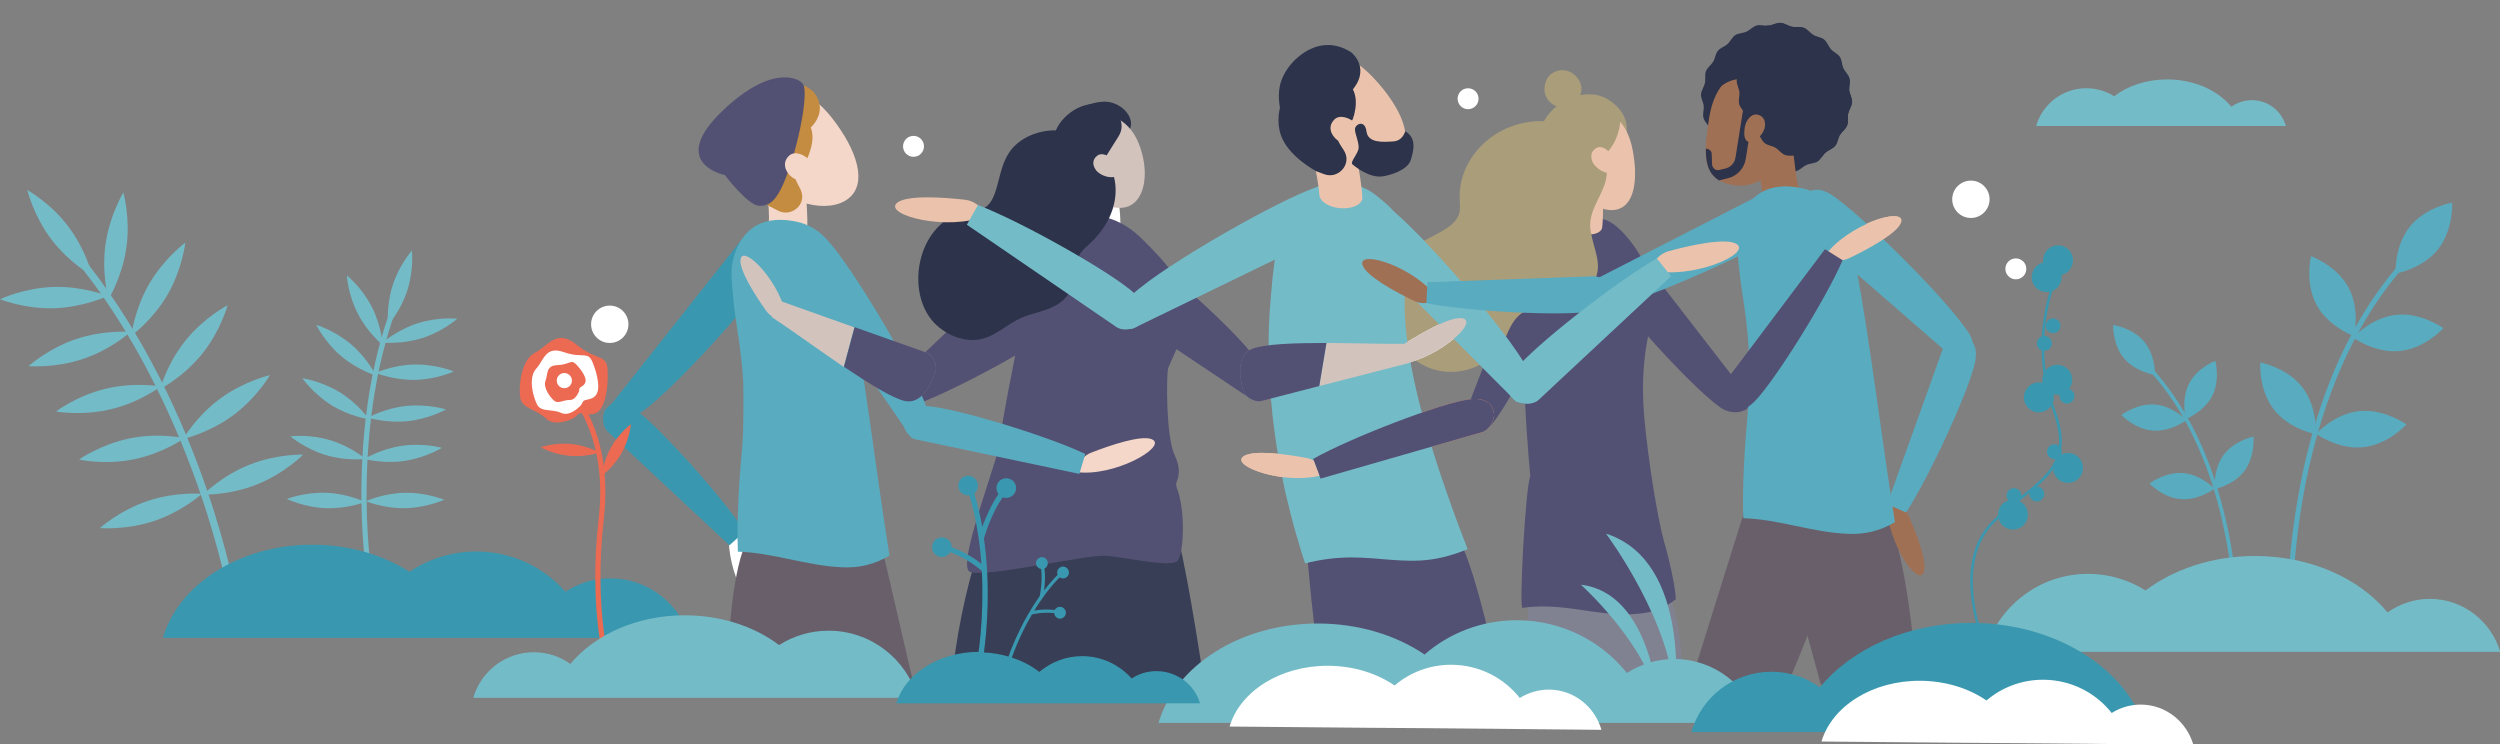 <?xml version="1.0" encoding="utf-8"?>
<!-- Generator: Adobe Illustrator 26.0.3, SVG Export Plug-In . SVG Version: 6.00 Build 0)  -->
<svg version="1.1" id="Calque_1" xmlns="http://www.w3.org/2000/svg" xmlns:xlink="http://www.w3.org/1999/xlink" x="0px" y="0px"
	 viewBox="0 0 1218.1 362.7" style="enable-background:new 0 0 1218.1 362.7;" xml:space="preserve">
<rect x="0" y="0" width="1218.1" height="362.7" fill="#808080" stroke="none"/>
<style type="text/css">
	.st0{fill:#FFFFFF;}
	.st1{fill:#74BBC8;}
	.st2{clip-path:url(#SVGID_00000006705628255522130150000012184469625724037777_);}
	.st3{fill:#808291;}
	.st4{fill:#AA9D7A;}
	.st5{fill:#EBC3AC;}
	.st6{fill:#707289;}
	.st7{fill:#535173;}
	.st8{fill:#F39D7C;}
	.st9{fill:#3C3E54;}
	.st10{fill:#383E56;}
	.st11{fill:#2C334A;}
	.st12{fill:#D2C3BD;}
	.st13{fill:none;stroke:#EE7D65;stroke-width:3.142;stroke-miterlimit:10;}
	.st14{fill:#AE7D61;}
	.st15{fill:#555A6E;}
	.st16{fill:#A07055;}
	.st17{fill:#685F6A;}
	.st18{fill:#59ABBF;}
	.st19{fill:#3998AF;}
	.st20{fill:#F4D7C9;}
	.st21{fill:#C48C41;}
	.st22{fill:#EC6952;}
</style>
<g>
	<circle class="st0" cx="960.3" cy="97.1" r="9.1"/>
	<circle class="st0" cx="297.1" cy="158" r="9.1"/>
	<circle class="st0" cx="982.2" cy="131" r="5.1"/>
	<circle class="st0" cx="715.3" cy="48.1" r="5.1"/>
	<circle class="st0" cx="445.1" cy="71.3" r="5.1"/>
	<path class="st1" d="M1097.2,48.8c-3.7,0-7.2,1.2-10,3.2c-6.6-8-18.1-13.3-31.3-13.3c-10,0-19.2,3.1-25.8,8.2
		c-3.9-2.5-8.6-3.9-13.6-3.9c-11.6,0-21.4,7.8-24.4,18.4h27.5h21.3h39.8h11.5h21.6C1111.7,54.1,1105.1,48.8,1097.2,48.8z"/>
	<g>
		<defs>
			<rect id="SVGID_1_" x="240.3" width="766.1" height="333.6"/>
		</defs>
		<clipPath id="SVGID_00000025429602111445417790000017762343166577795460_">
			<use xlink:href="#SVGID_1_"  style="overflow:visible;"/>
		</clipPath>
		<g style="clip-path:url(#SVGID_00000025429602111445417790000017762343166577795460_);">
			<g>
				<path class="st3" d="M744.7,289.4c0,0-1.2,22.1,0,42.5H819c0,0,3.2-22.9-9.4-53L744.7,289.4z"/>
				<path class="st4" d="M766.8,98.5c0,0-17-6.5-18-23.8c-1.4-23.2,22.3-34.1,34.8-26.2c11.5,7.3,9.3,17.2,7.9,19.7
					C790.1,70.6,766.8,98.5,766.8,98.5z"/>
				<path class="st5" d="M890.6,125.6c3.2,1.6,7,1.7,10.2,0.1c8.3-4,23.7-12.1,25.2-17.6c2-7.6-26.4,1.3-37.3,16.6L890.6,125.6z"/>
				<g>
					<path class="st6" d="M897.8,126.8c-8.5,19.6-33.4,59.3-43,68.9c-8,7.9-12.7,3-12.9,2.8c-3-1.7-4.3-8-2.1-11.4l49.4-65.7
						L897.8,126.8z"/>
				</g>
				<g>
					<path class="st7" d="M741.8,296.2c-1.7,0.3,1.4-58,3.8-64.2c-2.3-25.5-5.4-71.6-1-92.8c5.6-26.6,12.4-38.2,37-32.3
						c7.7,1.9,20.5,18.1,23.5,32.3c3,14.2-5.9,25.5-4.4,57.5c0.6,14,5.9,53.7,10.9,70c1.4,4.7,4.9,19.8,4.9,25.3
						c-3,2.2-6.8,4.8-10.1,5.6C784,303.4,765,292.7,741.8,296.2z"/>
				</g>
				<path class="st7" d="M773.6,126.8c-6.1-10.9,3.8-15,4-15.2c2.6-2.7,9.8-1.1,12.8,2.3l62.7,81c1.1,1.2-0.8,3.1-2,4.3
					c-0.4,0.4-0.9,0.7-1.4,0.8c-3.5,1.7-8.5,0.8-11.7-1.6C821.3,186.3,781.6,141,773.6,126.8z"/>
				<path class="st7" d="M765.1,127.7c2.4-11.2-8.1-12.7-8.4-12.9c-3.3-1.8-9.5,1.1-11.2,4.9l-33.6,87c-0.7,1.3,1.7,2.6,3.2,3.5
					c0.5,0.3,1,0.4,1.5,0.4c3.8,0.8,8.2-1.2,10.4-4C738.9,192.1,762,142.3,765.1,127.7z"/>
				<g>
					<path class="st8" d="M639.8,223.6c18.6-10.5,62.4-27.2,75.8-29c11.1-1.5,11.9,5.3,12,5.5c1.4,3.1-1.4,9-5.2,10.4l-79,22.7
						L639.8,223.6z"/>
				</g>
				<path class="st5" d="M761.7,76.6l18.6-1.3c0.2,2.5,1.5,26.7,0.3,35.8c-0.8,2.8-5.4,3.9-10.4,2.6c-4.5-1.2-7.7-4-7.7-6.6l0,0
					C763.1,101.6,762.3,85.5,761.7,76.6z"/>
				<path class="st5" d="M763,79.3c2.8,14.7,15.3,24.6,24.3,22.9c9-1.7,11-14.4,8.2-29.1c-2.8-14.7-11.5-20.7-20.5-19
					C766,55.8,760.2,64.6,763,79.3z"/>
				<path class="st4" d="M789.6,56c0,0,1.3,18.5-16.9,25.1c-9.4,3.4-11.5-10.1-11.5-10.1V53.8c0,0,5,1.8,8.2-3
					C773.3,45.1,789.6,56,789.6,56z"/>
				<path class="st4" d="M766.4,51.1c0,0,7.4-5.7,2.5-12.7c-5-6.9-13.6-4.4-15.6,1c-2.2,6,0.7,9.7,3.2,11.4
					C759,52.6,763.4,52.9,766.4,51.1z"/>
				<path class="st5" d="M640.1,224.4c-1.1-0.6-2.4-1.1-3.7-1.3c-9.1-1.7-26.3-4.2-30.7-0.6c-5.8,4.7,19.4,13.6,37.2,9.3
					L640.1,224.4z"/>
				<path class="st4" d="M766,61.8c-28.5-10.5-55.7,10.4-54.8,35.2c0.1,2.3,0.4,4.7-0.2,7c-1,3.5-4.1,6-7.2,7.9
					c-7,4.3-15.1,7.1-21.1,12.8c-9.6,9-9.8,24-4.5,36.1c12,27.3,43,24.9,54.1,6.4c1.6-2.6,4.7-14.6,12.7-16.1
					c52-10.1,27.4-28.4,30-44.1c1.3-7.9,7.5-14.5,7.9-22.5C783.6,74.4,775.5,65.3,766,61.8z"/>
				<path class="st5" d="M775.9,78.8c1.5,3.4,6.7,6.3,9.2,5.3c2.5-1.1,1.9-4.1,0.5-7.5c-1.5-3.4-4.8-5.7-7.3-4.7
					C775.8,73,774.5,75.4,775.9,78.8z"/>
			</g>
			<g>
				<path class="st7" d="M552,120c-9.5-5.9-27,6.8-27.3,7c-2.6,2.3-1.6,8.8,1.3,11.6l82.6,55.2c1,1.1,2.9-0.6,4-1.6
					c0.4-0.3,0.6-0.8,0.8-1.2c1.7-3.1,2.3-10.5,0.4-13.5C603.9,162,564.3,127.7,552,120z"/>
				<path class="st0" d="M590.5,529.9c0,0-3,10.3-1.2,11c1.8,0.6,44.4,2.4,47.5,0.6s-6.1-4.9-6.1-4.9s-20.1-5.5-31.6-6.7
					C599,529.9,590.5,529.3,590.5,529.9z"/>
				<path class="st0" d="M549.4,394.6c1.7-5.2,18.3-10.9,22.8-11.6c4.9-0.7,9.5,2.7,10.1,7.7l16.2,138.2c0.3,2.2-1.3,4.2-3.4,4.5
					c-2.2,0.3-4.2-1.1-4.6-3.3l-1.1-5.9C560.3,444.9,544.8,413.2,549.4,394.6z"/>
				<path class="st0" d="M514.7,271c1-16.6,25.6-22.8,31.6-23.5c0.4-0.1,0.8-0.3,1.2-0.4c4.9-1.1,9.7,2.1,10.6,7l25.6,136.8
					c0.4,2.2-1,4.2-3.1,4.7c-0.7,0.2-1.4,0.1-2.1-0.1c-5.1-0.6-26-1.8-27.9-6.7C540.5,363.3,513.4,292.6,514.7,271z"/>
				<path class="st9" d="M615.9,531.9c-4.4,1.9-11.7,3.2-20,3.2c-2.7,0-5.2-0.1-7.6-0.4c-0.6,3.8-0.8,8.1,1,8.4
					c3.2,0.4,49.5,1.8,49.8-0.4C639.6,538.5,627.2,534.4,615.9,531.9z"/>
				<path class="st0" d="M455.5,529.9c0,0,3,10.3,1.2,11s-44.4,2.4-47.5,0.6s6.1-4.9,6.1-4.9s20.1-5.5,31.6-6.7
					C447,529.9,455.5,529.3,455.5,529.9z"/>
				<path class="st0" d="M496.6,394.6c-1.7-5.2-18.3-10.9-22.8-11.6c-4.9-0.7-9.5,2.7-10.1,7.7l-16.2,138.2
					c-0.3,2.2,1.3,4.2,3.4,4.5c2.2,0.3,4.2-1.1,4.6-3.3l1.1-5.9C485.7,444.9,501.2,413.2,496.6,394.6z"/>
				<path class="st0" d="M531.4,271c-1-16.6-25.6-22.8-31.6-23.5c-0.4-0.1-0.8-0.3-1.2-0.4c-4.9-1.1-9.7,2.1-10.6,7l-25.6,136.8
					c-0.4,2.2,1,4.2,3.1,4.7c0.7,0.2,1.4,0.1,2.1-0.1c5.1-0.6,26-1.8,27.9-6.7C505.6,363.3,532.6,292.6,531.4,271z"/>
				<path class="st9" d="M430.2,531.9c4.4,1.9,11.7,3.2,20,3.2c2.7,0,5.2-0.1,7.6-0.4c0.6,3.8,0.8,8.1-1,8.4
					c-3.2,0.4-49.5,1.8-49.8-0.4C406.5,538.5,418.9,534.4,430.2,531.9z"/>
				<path class="st10" d="M488,239c0,0-17.5,33.5-23.9,88.8c-6.4,55.4-18.3,70.5-18.3,70.5s24.7,31.5,66.9,19.9
					c42.2-11.6,66.5-33.4,81.7-31.1c0,0-17.5-134-25.7-140.3L488,239z"/>
				<path class="st0" d="M679.5,175.9c0.3-3.6,2.3-6.8,5.3-8.7c7.8-4.9,22.8-13.7,28.2-12c7.5,2.3-15.1,21.6-33.8,22.7L679.5,175.9z
					"/>
				<path class="st0" d="M381.4,155.8c-3.3-0.1-6.3-1.8-8.2-4.5c-4.9-6.9-13.6-20.2-12.3-25.3c1.7-6.9,20.5,12.7,22.4,29.8
					L381.4,155.8z"/>
				<path class="st7" d="M521.1,155.1c8.4-8.5,2-39.5,1.9-39.7c-1.7-3-8.6-3.2-12.3-0.7l-77,73.2c-1.3,0.8,0,3,0.7,4.3
					c0.3,0.4,0.6,0.8,1,1c2.7,2.3,10.3,4.1,13.8,2.8C467.6,188.8,510.2,166.2,521.1,155.1z"/>
				<path class="st11" d="M539.4,49.6c-5.2-0.5-14.5,2.3-17.3,7.1c-2.8,4.8-0.9,6.9,3.6,9.5c4.5,2.6,19.5,2.9,23.3-1
					C554.8,59.2,547.6,50.3,539.4,49.6z"/>
				<path class="st0" d="M523.2,81.5l19.6-1.1c0.1,2.2,4,24.1,2.9,32c-0.7,2.4-7.7,2.6-12,1.4c-3.9-1.1-9.2-2-9.2-4.2l-0.9-1.5
					C524.3,103.4,523.7,89.3,523.2,81.5z"/>
				<path class="st12" d="M522.6,83.3c5.4,13.4,19.1,20.5,27.3,17.2c8.2-3.3,10.3-17.2,4.9-30.7c-5.4-13.4-17.4-16.1-25.6-12.8
					C521.1,60.4,517.2,69.9,522.6,83.3z"/>
				<path class="st11" d="M515.3,61.8c4.3-7.8,17.4-16.5,28.6-6.9c0,0,5.1,5.3,1,11.7L534.6,83c-1.7,0.8-9-6.3-8.5-4.5l1.2,3.8
					c-2.5,6.3-8.5,5.7-8.7,7.3l-4.3-9.7C514.3,80,510.9,69.6,515.3,61.8z"/>
				<path class="st13" d="M525.7,96.4"/>
				<path class="st7" d="M521.2,109.7c-3.1-0.1-5.4,2.8-4.6,5.8c0.6,2.2,1.2,7,1,17.1c-0.3,18.5-9.2,23.7-16.4,24.4
					c-2,0.2-3.7,1.7-4.1,3.7c-2.3,11.6-9.5,47.3-9.8,54c-0.4,8-21.5,60.7-14.8,63.9c6.7,3.2,57-8.5,66.2-7.8
					c9.3,0.6,31.7,5.9,35,2.5c3.1-3.2,4.1-24.3-0.3-35.6c-0.4-1.1-0.4-2.4,0.1-3.5c0.9-2.1,1.8-6.3-1.1-12.3
					c-4.4-8.9-4.1-40-3.2-42.6c0.9-2.6,11.2-23,9.8-29.5c0,0-1.6-7.4-7-15.7c-3.7-5.8-11.2-13.5-16.6-18.7
					c-5.3-5.1-11.8-8.6-19-10.1c-4.5-0.9-9-0.9-10.9,1.8c-4.6,6.4,0.9,3.1-4.1,2.8C521.3,109.8,521.3,109.8,521.2,109.7z"/>
				<g>
					<path class="st0" d="M380.6,146.8l-4.7,7.6c8.4,5.5,22.2,15.5,35.2,24.4l5.2-19.3L380.6,146.8z"/>
					<path class="st3" d="M455.6,181.5c1.5-2.8-0.8-8.3-4.2-9.7l-35-12.4l-5.2,19.3c12.3,8.3,23.9,15.5,29.8,16.7
						C451,197.4,455.5,181.8,455.6,181.5z"/>
				</g>
				<g>
					<path class="st0" d="M685.6,167.5c-9.4,0.2-24.7-0.3-39.3-0.4l-3.5,21l44.4-11.4L685.6,167.5z"/>
					<path class="st3" d="M610,170c-9.5,4-4.4,19.4-4.4,19.7c0.4,3.1,5.3,6.5,8.9,5.7l28.3-7.3l3.5-21
						C630.7,167.1,615.9,167.6,610,170z"/>
				</g>
				<path class="st11" d="M452.8,154.4c-11.8-17.1-3.7-48.5,19.7-51.6c2.2-0.3,4.5-0.4,6.5-1.2c3.1-1.4,4.6-4.4,5.7-7.3
					c2.3-6.6,3-13.8,6.8-19.7c6.1-9.5,20.6-13.8,32.7-9.3c11.1,4.2,18.5,14.9,19.3,25.3c0.8,10.4-4.3,20.4-12.1,27.7
					c-1.9,1.8-4.1,3.5-5.4,5.8c-2.4,4.1-1.7,9.3-3,14c-1.2,4.3-4.1,8.1-8.2,10.5c-5.3,3.1-12,3.9-17.7,6.5
					c-6.6,3-11.8,8.5-19.1,10.1C468.7,167.3,458.1,162,452.8,154.4z"/>
				<path class="st12" d="M534,82.9c2.2,2.9,7.8,4.4,9.9,2.8s0.9-4.3-1.3-7.2c-2.2-2.9-5.9-4.3-7.9-2.7
					C532.5,77.4,531.9,80,534,82.9z"/>
			</g>
			<g>
				<g>
					<path class="st0" d="M594.8,638.2c-0.4-0.1-0.8-0.2-1.2-0.4c-3.3-1.4-4.8-5.3-3.3-8.6l18.8-42.7c1.4-3.3,5.3-4.8,8.6-3.3
						c3.3,1.4,4.8,5.3,3.3,8.6l-18.8,42.7C600.8,637.3,597.7,638.8,594.8,638.2z"/>
				</g>
				<g>
					<path class="st0" d="M662.1,644.3c-0.4-0.1-0.8-0.2-1.2-0.4c-3.3-1.4-4.8-5.3-3.3-8.6l18.8-42.7c1.4-3.3,5.3-4.8,8.6-3.3
						c3.3,1.4,4.8,5.3,3.3,8.6l-18.8,42.7C668.1,643.4,665.1,644.9,662.1,644.3z"/>
				</g>
				<path class="st9" d="M606,630.2c-2,1.1-6,1.8-10.6,1.6c-2.5-0.1-4.8-0.5-6.7-1c-1.4-0.4-2.8,0.4-3.2,1.8
					c-1.1,4.8-2.4,12.1,0.2,12.6c3.9,0.6,59.8,5.1,60.3,2.5C647.2,640.8,620.3,633.1,606,630.2z"/>
				<path class="st9" d="M674.1,633.5c-2,1.1-6,1.8-10.6,1.6c-2.5-0.1-4.8-0.5-6.7-1c-1.4-0.4-2.8,0.4-3.2,1.8
					c-1.1,4.8-2.4,12.1,0.2,12.6c3.9,0.6,59.8,5.1,60.3,2.5C715.3,644.1,688.5,636.4,674.1,633.5z"/>
				<path class="st7" d="M687.3,613.8l-23.9-1.2c13-74.8,52.9-168.8,52.9-168.8c-13.6-34.1-29.3-115.9-29.8-118.6
					c0.5,2.9,15.1,95.5,15.1,117.2c0,22.1-85.7,168.2-85.7,168.2l-20.4-1c27.7-111.5,74.1-172,74.1-172c-15-32.3-24-88.7-28.7-128
					c-3-25.3-4.3-43.5-4.3-43.5l18.4-1.6l53.7-4.8c14.9,16,41.6,171.5,41.7,187.3C750.4,463,687.3,613.8,687.3,613.8z"/>
				<path class="st14" d="M805,129.6c1.5-3.6,4.5-6.3,8.3-7.3c9.6-2.6,27.9-6.8,33-3.3c6.9,4.8-22.5,17.5-42.1,12.6L805,129.6z"/>
				<g>
					<path class="st15" d="M807.3,125.9c-20,11.4-59.7,42.6-68.8,54c-7.6,9.5-1.7,13.9-1.5,14.2c2.1,3,9.1,3.7,12.5,0.9l64.7-60.4
						L807.3,125.9z"/>
				</g>
				<path class="st1" d="M676.6,101c-10.8-8.1-16.5,2-16.8,2.2c-3.2,2.5-2.6,10.3,0.7,14l77.9,78.1c1.1,1.4,3.4-0.5,4.9-1.5
					c0.5-0.4,0.8-0.8,1-1.3c2.3-3.5,2-9,0-12.8C733.8,160.2,690.7,111.5,676.6,101z"/>
				<path class="st5" d="M479.3,103.2c-2-3.3-5.4-5.5-9.3-5.9c-9.9-1.1-28.6-2.5-33.1,1.7c-6.1,5.8,24.9,13.9,43.5,6.1L479.3,103.2z
					"/>
				<g>
					<path class="st1" d="M476.5,99.9c21.5,8.2,65.5,33.1,76.2,43c8.9,8.2,3.8,13.5,3.7,13.8c-1.6,3.3-8.4,5.1-12.2,2.8l-73.1-50
						L476.5,99.9z"/>
				</g>
				<path class="st1" d="M641.6,91.2c12.9-4.1,15,7.3,15.1,7.6c2.2,3.4-1,10.6-5.3,13l-99.2,48.2c-1.5,0.9-3.1-1.6-4.1-3
					c-0.3-0.5-0.5-1.1-0.5-1.6c-1-4,1.1-9.2,4.2-12C568.2,128.4,624.8,96.5,641.6,91.2z"/>
				<g>
					<path class="st1" d="M618.6,184.9c0.1,2.6,0.3,5.3,0.5,7.9c0.5,6.2,1.2,12.5,2.1,19c0.4,2.6,0.7,5.3,1.2,7.9
						c0.9,5.6,2,11.2,3.2,17c0.5,2.5,1.1,5.1,1.8,7.8c0.9,4,2,8,3.1,12.1c0.7,2.5,1.4,5.1,2.2,7.6c1,3.4,2,6.8,3.2,10.3
						c7.4-1.9,15-2.9,22.7-2.9c12.6,0,25.3,2.7,37.9,1.1c6.4-0.8,12.6-2.7,18.6-5.1c-0.7-1.9-1.4-3.7-2.1-5.5
						c-1-2.6-1.9-5.1-2.9-7.6c-1-2.8-2.1-5.6-3-8.3c-0.4-1.1-0.8-2.3-1.2-3.4c-0.5-1.4-1-2.9-1.5-4.3c-1.8-5.1-3.4-9.9-4.9-14.6
						c-0.8-2.6-1.6-5.2-2.4-7.7c-1.3-4.2-2.4-8.2-3.5-12.1c-0.7-2.8-1.4-5.4-2.1-8c-0.4-1.8-0.9-3.6-1.3-5.4
						c-6.6-28.5-6.9-47.1-4.3-60.1c2.4-11.8-1.7-23.9-10.8-31.6l-3.6-3c-13.9-11.8-34.3-7.9-43.5,6.3c-1.7,2.7-3.1,5.7-3.9,9
						c-1.7,7.1-3.2,15.2-4.1,24.4c-0.3,3.4-0.6,6.8-0.9,10.3C618,158.5,617.8,171.4,618.6,184.9z"/>
				</g>
				<path class="st5" d="M637,68.3c13.7,14.6,35,16.8,43.9,8.4s2-24.2-11.7-38.8c-13.7-14.6-27.9-15.2-36.8-6.8
					C623.5,39.5,623.3,53.7,637,68.3z"/>
				<path class="st11" d="M626.2,61c0,0-5.7-12.2-1.6-22.5s18.7-22.9,33.9-12.9c0,0,10.2,8.1-0.7,19.5
					c-10.8,11.4-13.9,3.3-14.9,14.1s-10,10.7-10,13L626.2,61z"/>
				<path class="st5" d="M636.5,61.5l20.5-4.8c0.7,2.8,6.5,29.5,6.8,39.9c-0.3,3.2-5.3,5.4-11.1,4.8c-5.2-0.5-9.3-3.1-9.8-6l0,0
					C642.6,89.1,638.8,71.3,636.5,61.5z"/>
				<path class="st11" d="M641.5,83.5c0,0-14.2-7.3-17.6-18.2c-3.4-11,1.5-29.7,23.2-29.4c0,0,15.5,1.4,13.3,17s-13.2,9.2-6.5,19
					c0.6,0.8,1,1.6,1.4,2.3c3.1,6.4-3.7,13.3-10.3,10.6L641.5,83.5z"/>
				<path class="st5" d="M650.5,67.3c3.2,3.4,10.7,4.5,13.1,2.2c2.5-2.3,0.5-5.6-2.7-9c-3.2-3.4-8.2-4.7-10.6-2.4
					C647.8,60.4,647.3,63.9,650.5,67.3z"/>
				<path class="st11" d="M684.7,63.9c0,0-1.1,4.7-5.8,5c-4.7,0.3-12.4,1-13.1-4.9c-0.8-5.9-5.4-3.5-5.6-1.2
					c-0.2,2.3,2.5,7.4,1.6,10.2c-0.9,2.8-3.9,6-2.9,7c1.1,1,8.4,7,15,5.9c3.1-0.5,11.9-2.8,13.5-8C689,72.7,690.1,67.3,684.7,63.9z"
					/>
			</g>
			<g>
				<path class="st12" d="M679.5,175.9c0.3-3.6,2.3-6.8,5.3-8.7c7.8-4.9,22.8-13.7,28.2-12c7.5,2.3-15.1,21.6-33.8,22.7L679.5,175.9
					z"/>
				<g>
					<path class="st12" d="M685.6,167.5c-9.4,0.2-24.7-0.3-39.3-0.4l-3.5,21l44.4-11.4L685.6,167.5z"/>
					<path class="st7" d="M610,170c-9.5,4-4.4,19.4-4.4,19.7c0.4,3.1,5.3,6.5,8.9,5.7l28.3-7.3l3.5-21
						C630.7,167.1,615.9,167.6,610,170z"/>
				</g>
			</g>
			<g>
				<g>
					<path class="st7" d="M639.8,223.6c18.6-10.5,62.4-27.2,75.8-29c11.1-1.5,11.9,5.3,12,5.5c1.4,3.1-1.4,9-5.2,10.4l-79,22.7
						L639.8,223.6z"/>
				</g>
				<path class="st5" d="M640.1,224.4c-1.1-0.6-2.4-1.1-3.7-1.3c-9.1-1.7-26.3-4.2-30.7-0.6c-5.8,4.7,19.4,13.6,37.2,9.3
					L640.1,224.4z"/>
			</g>
			<g>
				<path class="st11" d="M902.4,49.8c-0.1,1.9-1.5,3.7-1.9,5.5c-0.4,1.9,0.2,4-0.5,5.8c-0.7,1.8-2.5,3-3.5,4.6
					c-1,1.6-1.1,3.9-2.3,5.3c-1.2,1.5-3.3,2.1-4.7,3.3c-0.7,0.6-1.3,1.5-1.9,2.3c-0.6,0.8-1.2,1.6-2,2.1c-1.6,1-3.8,0.9-5.5,1.7
					c-1.7,0.8-3.1,2.5-5,3c-1.8,0.5-3.9-0.3-5.8-0.1c-1.9,0.2-3.7,1.4-5.7,1.3c-1.9-0.1-3.7-1.5-5.5-1.9c-1.9-0.4-4,0.2-5.8-0.5
					c-1.8-0.7-3-2.5-4.6-3.5c-1.6-1-3.9-1.1-5.3-2.3c-1.5-1.2-2.1-3.3-3.3-4.7c-1.3-1.4-3.3-2.2-4.4-3.8c-1-1.6-0.9-3.8-1.7-5.5
					c-0.8-1.7-2.5-3.1-3-5c-0.5-1.8,0.3-3.9,0.1-5.8c-0.2-1.9-1.4-3.7-1.3-5.6c0.1-1.9,1.5-3.7,1.9-5.5c0.4-1.9-0.2-4,0.5-5.8
					c0.7-1.8,2.5-3,3.5-4.6c1-1.6,1.1-3.9,2.3-5.3c1.2-1.5,3.3-2.1,4.7-3.3c1.4-1.3,2.2-3.3,3.8-4.4c1.6-1,3.8-0.9,5.5-1.7
					c1.7-0.8,3.1-2.5,5-3c1.5-0.4,3.2,0.1,4.8,0.1c0.3,0,0.7,0,1,0c1.9-0.2,3.7-1.4,5.6-1.3c1.9,0.1,3.7,1.5,5.5,1.9
					c1.9,0.4,4-0.2,5.8,0.5c1.8,0.7,3,2.5,4.6,3.5c1.6,1,3.9,1.1,5.3,2.3c1.5,1.2,2.1,3.3,3.3,4.7c1.3,1.4,3.3,2.2,4.4,3.8
					c1,1.6,0.9,3.8,1.7,5.5c0.8,1.7,2.5,3.1,3,5c0.5,1.8-0.3,3.9-0.1,5.8C901.3,46,902.5,47.9,902.4,49.8z"/>
				<path class="st16" d="M872.7,62.5l-17.8,1.4c0.2,2.4,2.4,25.6,4.9,34c1.1,2.5,5.7,3,10.2,1c4.1-1.8,6.7-4.9,6.4-7.4l0,0
					C874.9,86.4,873.4,71,872.7,62.5z"/>
				<path class="st16" d="M885,277.9c0.8-19.8-8.4-25.6-15.4-27.1c-0.4-0.2-0.9-0.4-1.4-0.6c-5.6-1.9-11.7,1.3-13.4,7l-46.4,159
					c-0.7,2.5,0.7,5.1,3.1,6c0.8,0.3,1.7,0.3,2.5,0.1c6.1-0.1,11.8-3.5,14.7-9.1C843.6,384.3,883.9,303.6,885,277.9z"/>
				<path class="st16" d="M825.5,428c-0.5-6.5-2.4-10.4-7.4-12.5c-5.5-2.3-11.8,0.5-13.8,6L744.8,576c-0.9,2.4,1.8,6,4.3,7
					s5.2-0.1,6.3-2.5l3-6.5C810.1,472.8,825.5,450.8,825.5,428z"/>
				<path class="st16" d="M936.9,410.6c-4.3-4.8-8.3-6.7-13.5-5.3c-5.7,1.6-9,7.6-7.2,13.3L963.8,577c0.8,2.5,5.1,3.6,7.7,2.9
					c2.5-0.7,4-3.3,3.4-5.8l-1.7-7C952.1,455.4,950.9,428.5,936.9,410.6z"/>
				<path class="st16" d="M911.7,257.3c-9.3-17.5-20.2-17.8-27-15.6c-0.5,0-1,0.1-1.5,0.2c-5.8,1.2-9.4,7-8,12.8l40.1,160.8
					c0.6,2.5,3.2,4.1,5.7,3.6c0.9-0.2,1.6-0.6,2.2-1.1c5.2-3.2,8.4-9,8.1-15.3C929.6,370.1,923.8,280.1,911.7,257.3z"/>
				<path class="st9" d="M960,572.7c1.9,1,5.6,1.4,9.8,1.1c2.3-0.2,4.4-0.6,6.2-1.2c1.3-0.4,2.6,0.3,3,1.6
					c1.2,4.4,2.6,11.1,0.2,11.6c-3.5,0.7-54.9,6.8-55.4,4.5C922.5,584,946.9,575.9,960,572.7z"/>
				<path class="st9" d="M743.2,571.5c1.4,1.6,4.7,3.3,8.8,4.5c2.2,0.6,4.4,1,6.2,1.1c1.3,0.1,2.4,1.2,2.2,2.5
					c-0.4,4.5-1.5,11.3-3.9,10.9c-3.6-0.6-53.7-13-53.4-15.4C704.1,568.8,729.8,569.8,743.2,571.5z"/>
				<path class="st17" d="M851.3,244.8c0,0-50.4,159.4-51.9,169.9c0,0-37.5,91.4-46,126.3l21.3,6.1c0,0,52.8-87.2,55.3-124.2
					c0,0,60-123.4,60.3-145.2c0.3-21.8,0-28.2,0-28.2L851.3,244.8z"/>
				<path class="st17" d="M874.9,288.6c0,0,31.3,114.7,34.2,124.1c3,9.4,42.6,134.6,42.6,134.6H975c0,0-14.2-116.9-36.9-142.5
					c0,0-2.4-123.3-19.4-155.1l-39.8-1.4L874.9,288.6z"/>
				<g>
					<defs>
						<path id="SVGID_00000084515953460586158900000000798802634082654851_" d="M938.1,404.8c0,0-2.4-123.3-19.4-155.1l-39.8-1.4
							l-27.6-3.4c0,0-50.4,159.4-51.9,169.9c0,0-37.5,91.4-46,126.3l21.3,6.1c0,0,52.8-87.2,55.3-124.2c0,0,33.7-69.3,50.7-113.2
							c9.2,33.6,26.3,95.9,28.4,102.8c3,9.4,42.6,134.6,42.6,134.6H975C975,547.2,960.8,430.3,938.1,404.8z"/>
					</defs>
					<clipPath id="SVGID_00000160154591700387193440000017869302170038452367_">
						<use xlink:href="#SVGID_00000084515953460586158900000000798802634082654851_"  style="overflow:visible;"/>
					</clipPath>
				</g>
				<path class="st16" d="M921.3,243.3c3.5,0.8,6.4,3.2,7.9,6.4c3.8,8.3,10.4,24.3,8,29.4c-3.3,7-19.3-17.7-17.9-36.3L921.3,243.3z"
					/>
				<path class="st18" d="M892.2,94.8c-10.5-6.7-15,2.9-15.3,3.1c-2.8,2.5-1.7,9.7,1.6,12.8l76.6,66.6c1.1,1.2,3.1-0.6,4.4-1.7
					c0.4-0.4,0.7-0.8,0.9-1.3c1.9-3.3,1.2-8.4-0.9-11.7C948.4,145.3,905.8,103.5,892.2,94.8z"/>
				<g>
					<path class="st18" d="M928.7,249.7c11.6-17.7,30.9-60,33.6-73.1c2.2-10.9-4.5-12.1-4.7-12.2c-3-1.6-9,0.8-10.6,4.5l-27.5,76.7
						L928.7,249.7z"/>
				</g>
				<g>
					<path class="st18" d="M851.6,200.6c0.7-7.6,0.6-28.8,0.4-31.3c-1-16.4-3.4-26.2-4.7-39c-0.7-7.4-1.6-14.4-0.3-19.8
						c2.1-8.5,8.3-22.7,29.4-19.1c19.8,3.3,24.8,22.9,27.7,37.5c6.6,33.6,13.1,87.8,19.2,125.5c-7.4,4.4-15,6.1-23.1,5.7
						c-17.2-0.7-33.5-7.1-50.7-7.6c0,0-0.1,0-0.1-0.1C848.8,235.9,850.2,216.7,851.6,200.6z"/>
				</g>
				<path class="st16" d="M698.8,146.5c-3.2,1.6-6.9,1.6-10.1,0c-8.2-4-23.5-12.1-24.9-17.6c-1.9-7.5,26.2,1.4,36.8,16.7
					L698.8,146.5z"/>
				<path class="st18" d="M864.3,115.1c10.1-7.2,2.9-15,2.8-15.3c-1.2-3.5-8.3-5.2-12.5-3.3l-90.3,46.3c-1.5,0.6-0.6,3.1,0,4.7
					c0.2,0.5,0.5,0.9,0.9,1.3c2.4,3,7.3,4.3,11.2,3.5C796.5,148.5,851.2,124.5,864.3,115.1z"/>
				<g>
					<path class="st18" d="M695,147.7c20.8,4.2,67.2,6.4,80.4,4c11-2,9.6-8.6,9.6-8.9c0.4-3.4-4.1-8.1-8.1-8.2l-81.4,2.9L695,147.7z
						"/>
				</g>
				<path class="st11" d="M836.1,49.3c0,0-3.2-6.9-0.5-11.8c2.6-4.6,7.1-9.6,25-5.9c2.6,0.5,4.4,2.8,4.3,5.4l-0.1,7.4L836.1,49.3z"
					/>
				<path class="st16" d="M870,63.1c-1.7,10.7-3.9,19.4-10.8,23.9c-2.4,1.6-5.4,2.9-8.9,3.3c-2.2,0.3-4.6,0.2-7.2-0.4
					c-2.2-0.5-4.1-1.2-5.6-2.1c-3.1-1.9-4.9-4.6-5.7-8c-0.6-2.2-0.8-4.8-0.7-7.5c0.1-4.5,0.9-9.6,1.7-15.1
					c2.7-16.8,12.4-24,22.7-22.3C865.8,36.4,872.7,46.3,870,63.1z"/>
				<path class="st11" d="M854.5,52.9l-3.9,24.5c-0.7,4.6-4.1,8.3-8.6,9.4l-4.4,1.1c-3.1-1.9-4.9-4.6-5.7-8
					c-0.6-2.2-0.8-4.8-0.7-7.5l0.9,0.2c1.1,0.3,1.9,1.2,1.9,2.4l0.2,5.1c0.1,1.8,1.8,3.2,3.6,2.7l2.9-0.7c2.5-0.6,4.5-2.7,4.9-5.3
					l3.9-24.5L854.5,52.9z"/>
				<path class="st11" d="M861.4,40.4l-10.8-1.7c-3.6-0.6-7.3,0.2-10.4,2.2l-4.2,2.7l6.6-9.3l9.2-1.9l10.9,2.5L861.4,40.4z"/>
				<path class="st11" d="M902.4,49.8c-0.1,1.9-1.5,3.7-1.9,5.5c-0.4,1.9,0.2,4-0.5,5.8c-0.7,1.8-2.5,3-3.5,4.6
					c-1,1.6-1.1,3.9-2.3,5.3c-1.2,1.5-3.3,2.1-4.7,3.3c-0.7,0.6-1.3,1.5-1.9,2.3c-0.3,0-0.7,0-1,0c-1.9,0.2-3.7,1.4-5.6,1.3
					c-1.9-0.1-3.7-1.5-5.5-1.9c-1.9-0.4-4,0.2-5.8-0.5c-1.8-0.7-3-2.5-4.6-3.5c-1.6-1-3.9-1.1-5.3-2.3c-1.5-1.2-2.1-3.3-3.3-4.7
					c-1.3-1.4-3.3-2.2-4.4-3.8c-1-1.6-0.9-3.8-1.7-5.5c-0.8-1.7-2.5-3.1-3-5c-0.5-1.8,0.3-3.9,0.1-5.8c-0.2-1.9-1.4-3.7-1.3-5.7
					c0.1-1.9,1.5-3.7,1.9-5.5c0.4-1.9-0.2-4,0.5-5.8c0.7-1.8,2.5-3,3.5-4.6c1-1.6,1.1-3.9,2.3-5.3c1.2-1.5,3.3-2.1,4.7-3.3
					c0.7-0.6,1.3-1.5,1.9-2.3c0.3,0,0.7,0,1,0c1.9-0.2,3.7-1.4,5.6-1.3c1.9,0.1,3.7,1.5,5.5,1.9c1.9,0.4,4-0.2,5.8,0.5
					c1.8,0.7,3,2.5,4.6,3.5c1.6,1,3.9,1.1,5.3,2.3c1.5,1.2,2.1,3.3,3.3,4.7c1.3,1.4,3.3,2.2,4.4,3.8c1,1.6,0.9,3.8,1.7,5.5
					c0.8,1.7,2.5,3.1,3,5c0.5,1.8-0.3,3.9-0.1,5.8C901.3,46,902.5,47.9,902.4,49.8z"/>
				<path class="st16" d="M859.9,61.9c-0.6,3.6-4.9,7.7-7.5,7.3c-2.6-0.4-2.8-3.5-2.3-7.1c0.6-3.6,3.2-6.7,5.9-6.3
					C858.6,56.2,860.5,58.2,859.9,61.9z"/>
			</g>
			<g>
				<path class="st0" d="M357.5,257.1c3.4,1.1,6,3.8,7.2,7.2c2.9,8.7,8,25.2,5.1,30c-3.9,6.7-17.5-19.5-14.2-37.8L357.5,257.1z"/>
				<g>
					<path class="st19" d="M362.9,258.9c-11.7-17.7-42.8-52.1-53.9-59.8c-9.2-6.3-12.9-0.7-13.1-0.5c-2.7,2.1-2.8,8.6,0,11.5
						l59.5,55.6L362.9,258.9z"/>
				</g>
				<path class="st20" d="M370.8,84.4c12.2,15.6,33,19.8,42.5,12.4c9.6-7.4,4.3-23.7-7.9-39.3c-12.2-15.6-26.1-17.6-35.7-10.1
					C360.2,54.8,358.6,68.8,370.8,84.4z"/>
				<path class="st21" d="M360.8,76.2c0,0-4.5-12.6,0.5-22.3c5-9.7,20.6-20.9,34.7-9.5c0,0,9.3,9-2.5,19.2
					c-11.7,10.2-14,1.9-16,12.5c-2,10.5-10.8,9.6-11,11.9L360.8,76.2z"/>
				<path class="st20" d="M371.9,77.5l18.7-2.6c0.4,2.6,3.3,27,2.7,36.3c-0.6,2.9-5.2,4.4-10.4,3.3c-4.6-0.9-8.1-3.6-8.3-6.2l0,0
					C375.1,102.8,373.2,86.4,371.9,77.5z"/>
				<path class="st21" d="M373.8,99.9c0,0-13.3-8.5-15.6-19.6c-2.3-11.1,4.2-29.1,25.6-26.9c0,0,15.2,2.8,11.5,18
					c-3.6,15.2-11.7,9.2-6,19.4c0.5,0.9,0.9,1.7,1.1,2.4c2.5,6.6-4.9,12.7-11.2,9.5L373.8,99.9z"/>
				<path class="st7" d="M353.2,85.3c0,0,11.2,15,16.9,15c5.4,0,9.2-2.7,14.7-18.9s8.9-36.9,6.5-40.4c-2.4-3.5-16.7-9.5-40.9,14.6
					C326.3,80,353.2,85.3,353.2,85.3z"/>
				<path class="st20" d="M384.2,84.7c2.8,3.6,10.1,5.5,12.7,3.4c2.6-2.1,1-5.5-1.8-9.2s-7.6-5.4-10.3-3.3
					C382.2,77.7,381.4,81.1,384.2,84.7z"/>
				<path class="st17" d="M429.4,265.5c0,0,38.2,162.8,38.8,173.4c0,0,30.4,94,36.3,129.5l-21.7,4.5c0,0-46.1-90.9-45.7-128
					c0,0-50.5-127.6-49.1-149.3s2.1-28.1,2.1-28.1L429.4,265.5z"/>
				<path class="st17" d="M409.7,300.7c0,0-23.2,116.5-25.6,126.1c-2.3,9.6-33.2,137.2-33.2,137.2l-23.2,1.6c0,0,6-117.6,27-144.7
					c0,0-6.1-123.1,8.6-156.1l39.6-4.2L409.7,300.7z"/>
				<path class="st20" d="M524.9,228c1-3.4,3.5-6.2,6.9-7.5c8.5-3.3,24.8-9,29.8-6.3c6.8,3.7-18.8,18.3-37.2,15.8L524.9,228z"/>
				<path class="st18" d="M403.4,117.3c-8.5-9.1-15.3-0.9-15.6-0.7c-3.3,1.7-4,8.9-1.6,12.8l57.7,83.5c0.8,1.4,3.2,0.2,4.7-0.6
					c0.5-0.2,0.9-0.6,1.2-1c2.7-2.8,3.3-7.8,2.1-11.6C445.4,180.2,414.5,129.1,403.4,117.3z"/>
				<g>
					<path class="st18" d="M528.8,221.2c-19.1-9.1-63.6-22.5-77-23.3c-11.1-0.7-11.4,6.1-11.5,6.3c-1.2,3.2,2,8.8,5.9,9.9l79.7,16.8
						L528.8,221.2z"/>
				</g>
				<path class="st19" d="M377.4,130.2c6.2-10.8-3.6-14.9-3.8-15.1c-2.6-2.7-9.7-1.2-12.7,2.2l-63,79.6c-1.1,1.2,0.8,3.1,1.9,4.3
					c0.4,0.4,0.8,0.7,1.3,0.8c3.4,1.7,8.4,0.8,11.7-1.4C329.5,188.8,369.3,144.2,377.4,130.2z"/>
				<g>
					<path class="st18" d="M361.7,216.9c0.7-7.6,0.6-28.8,0.4-31.3c-1-16.4-3.4-26.2-4.7-39c-0.7-7.4-1.6-14.4-0.3-19.8
						c2.1-8.5,8.3-22.7,29.4-19.1c19.8,3.3,24.8,22.9,27.7,37.5c6.6,33.6,13.1,87.8,19.2,125.5c-7.4,4.4-15,6.1-23.1,5.7
						c-17.2-0.7-33.5-7.1-50.7-7.6c0,0-0.1,0-0.1-0.1C358.9,252.3,360.2,233.1,361.7,216.9z"/>
				</g>
				<g>
					<defs>
						<path id="SVGID_00000171692288679186938300000005601641661400882319_" d="M451.8,197.9c-0.2,0-0.4,0-0.6,0
							c-7.5-20.5-36.7-68.7-47.6-80.4c-4-4.8-9.4-8.5-16.9-9.8c-13.6-2.3-21,2.7-25.1,8.9c-0.3,0.2-0.5,0.5-0.7,0.7l-63,79.6
							c-0.1,0.1-0.1,0.1-0.2,0.2c-1.1,0.7-1.7,1.5-1.8,1.6c-2.7,2.1-2.8,8.6,0,11.5l59.5,55.6l4.1-3.7c0,2.3,0.1,4.5,0.2,6.8
							c0,0.1,0.1,0.1,0.1,0.1c17.2,0.5,33.5,6.9,50.7,7.6c8.1,0.4,15.7-1.4,23.1-5.7c-4.4-27-8.9-62.3-13.6-92.6l20.4,29.6
							c0.6,2,1.9,4,3.7,5.3c0.2,0.2,0.3,0.3,0.6,0.4c0.5,0.3,1.1,0.6,1.6,0.7l79.7,16.8l2.9-9.7
							C509.7,212.2,465.2,198.8,451.8,197.9z M311.7,201.2c0.4-0.2,0.8-0.4,1.1-0.7c10.6-7.5,30.5-28.1,45.7-45.7
							c1.3,9.3,2.9,18.1,3.7,30.8c0.2,2.5,0.2,23.7-0.4,31.3c-1,11.5-2,24.6-2.2,37.2C347.1,237.1,323.2,210.7,311.7,201.2z"/>
					</defs>
					<clipPath id="SVGID_00000116234750559582993860000009583315466157119374_">
						<use xlink:href="#SVGID_00000171692288679186938300000005601641661400882319_"  style="overflow:visible;"/>
					</clipPath>
				</g>
			</g>
			<g>
				<path class="st5" d="M891,125.6c3.2,1.6,7,1.7,10.2,0.1c8.3-4,23.7-12.1,25.2-17.6c2-7.6-26.4,1.3-37.3,16.6L891,125.6z"/>
				<g>
					<path class="st7" d="M897.8,126.8c-8.5,19.6-33.4,59.3-43,68.9c-8,7.9-12.7,3-12.9,2.8c-3-1.7-4.3-8-2.1-11.4l49.4-65.7
						L897.8,126.8z"/>
				</g>
			</g>
			<path class="st5" d="M805,129.6c1.5-3.6,4.5-6.3,8.3-7.3c9.6-2.6,27.9-6.8,33-3.3c6.9,4.8-22.5,17.5-42.1,12.6L805,129.6z"/>
			<path class="st1" d="M807.3,125.9c-20,11.4-59.7,42.6-68.8,54c-7.6,9.5-1.7,13.9-1.5,14.2c2.1,3,9.1,3.7,12.5,0.9l64.7-60.4
				L807.3,125.9z"/>
			<g>
				<path class="st12" d="M381.4,155.8c-3.3-0.1-6.3-1.8-8.2-4.5c-4.9-6.9-13.6-20.2-12.3-25.3c1.7-6.9,20.5,12.7,22.4,29.8
					L381.4,155.8z"/>
				<g>
					<path class="st12" d="M380.6,146.8l-4.7,7.6c8.4,5.5,22.2,15.5,35.2,24.4l5.2-19.3L380.6,146.8z"/>
					<path class="st7" d="M455.6,181.5c1.5-2.8-0.8-8.3-4.2-9.7l-35-12.4l-5.2,19.3c12.3,8.3,23.9,15.5,29.8,16.7
						C451,197.4,455.5,181.8,455.6,181.5z"/>
				</g>
			</g>
		</g>
	</g>
	<g>
		<g>
			<path class="st1" d="M115.6,293.3c0-0.2-4-23.3-14.9-55c-6.4-18.6-13.9-36.4-22.3-53.1c-10.5-20.8-22.4-39.8-35.4-56.4l-2.8,2.2
				c29.1,37.1,47.1,79.5,57.1,108.4c10.8,31.4,14.8,54.2,14.8,54.4L115.6,293.3z"/>
		</g>
		<g>
			<path class="st1" d="M33.3,110.4c8.7,11.5,11.7,24,11.7,24s-11.2-6.2-20-17.8c-8.7-11.5-11.7-24-11.7-24S24.6,98.8,33.3,110.4z"
				/>
		</g>
		<g>
			<path class="st1" d="M61.6,120.5c-2,14.3-8.7,25.3-8.7,25.3s-3.5-12.3-1.5-26.7c2-14.3,8.7-25.3,8.7-25.3S63.6,106.2,61.6,120.5z
				"/>
		</g>
		<g>
			<path class="st1" d="M26.4,150.2C11.9,150.6,0,145.8,0,145.8s11.6-5.5,26.1-6c14.5-0.4,26.4,4.4,26.4,4.4S40.9,149.7,26.4,150.2z
				"/>
		</g>
		<g>
			<path class="st1" d="M40.4,174.9c-13.7,4.6-26.5,3.5-26.5,3.5s9.5-8.6,23.2-13.2s26.5-3.5,26.5-3.5S54.2,170.3,40.4,174.9z"/>
		</g>
		<g>
			<path class="st1" d="M54,199.4c-14.1,3.4-26.7,1.1-26.7,1.1s10.2-7.8,24.3-11.1c14.1-3.4,26.7-1.1,26.7-1.1S68.1,196.1,54,199.4z
				"/>
		</g>
		<g>
			<path class="st1" d="M65.2,223.8c-14.2,2.9-26.7,0.1-26.7,0.1s10.5-7.4,24.7-10.3c14.2-2.9,26.7-0.1,26.7-0.1
				S79.4,220.9,65.2,223.8z"/>
		</g>
		<g>
			<path class="st1" d="M75.2,253.8c-13.7,4.6-26.5,3.5-26.5,3.5s9.5-8.6,23.2-13.2c13.7-4.6,26.5-3.5,26.5-3.5
				S88.9,249.2,75.2,253.8z"/>
		</g>
		<g>
			<path class="st1" d="M81.7,143.5C74.4,156,64,163.6,64,163.6s1.4-12.7,8.7-25.3c7.3-12.5,17.6-20.1,17.6-20.1
				S88.9,130.9,81.7,143.5z"/>
		</g>
		<g>
			<path class="st1" d="M113.4,202.5c-11.7,8.6-24.2,11.4-24.2,11.4s6.4-11.1,18.1-19.7c11.7-8.6,24.2-11.4,24.2-11.4
				S125.1,193.9,113.4,202.5z"/>
		</g>
		<g>
			<path class="st1" d="M125.3,236c-13.4,5.4-26.3,5-26.3,5s9-9.2,22.4-14.5c13.4-5.4,26.3-5,26.3-5S138.8,230.6,125.3,236z"/>
		</g>
		<g>
			<path class="st1" d="M98.5,172.4c-9.1,11.3-20.5,17.2-20.5,17.2s3.3-12.4,12.4-23.7c9.1-11.3,20.5-17.2,20.5-17.2
				S107.6,161.1,98.5,172.4z"/>
		</g>
	</g>
	<g>
		<g>
			<path class="st1" d="M179.2,284.5c0-0.2-2.9-17-3.1-41.3c-0.1-14.3,0.7-28.4,2.4-41.8c2.1-16.8,5.7-32.7,10.6-47.2l2.4,0.8
				c-11,32.5-13,65.9-12.9,88.2c0.2,24.1,3,40.7,3,40.9L179.2,284.5z"/>
		</g>
		<g>
			<path class="st1" d="M191.3,139.1c-3.2,10-2.2,19.3-2.2,19.3s6.2-7,9.4-17c3.2-10,2.2-19.3,2.2-19.3S194.5,129,191.3,139.1z"/>
		</g>
		<g>
			<path class="st1" d="M174.4,152.9c4.8,9.4,12.1,15.2,12.1,15.2s-0.6-9.3-5.4-18.7c-4.8-9.4-12.1-15.2-12.1-15.2
				S169.5,143.5,174.4,152.9z"/>
		</g>
		<g>
			<path class="st1" d="M205.8,164.7c10-3.2,17-9.4,17-9.4s-9.3-1-19.3,2.2c-10,3.2-17,9.4-17,9.4S195.7,167.9,205.8,164.7z"/>
		</g>
		<g>
			<path class="st1" d="M202.1,185.1c10.5-0.2,19-4.1,19-4.1s-8.6-3.6-19.1-3.4c-10.5,0.2-19,4.1-19,4.1S191.6,185.2,202.1,185.1z"
				/>
		</g>
		<g>
			<path class="st1" d="M198.7,205.2c10.5-1.1,18.6-5.7,18.6-5.7s-8.9-2.8-19.4-1.7c-10.5,1.1-18.6,5.7-18.6,5.7
				S188.3,206.3,198.7,205.2z"/>
		</g>
		<g>
			<path class="st1" d="M196.9,224.6c10.4-1.5,18.4-6.4,18.4-6.4s-9-2.5-19.4-1c-10.4,1.5-18.4,6.4-18.4,6.4
				S186.5,226.1,196.9,224.6z"/>
		</g>
		<g>
			<path class="st1" d="M197.4,247.6c10.5-0.2,19-4.1,19-4.1s-8.6-3.6-19.1-3.4c-10.5,0.2-19,4.1-19,4.1S186.9,247.8,197.4,247.6z"
				/>
		</g>
		<g>
			<path class="st1" d="M166.2,173.5c8,6.8,17,9.5,17,9.5s-4.1-8.4-12.1-15.2c-8-6.8-17-9.5-17-9.5S158.2,166.7,166.2,173.5z"/>
		</g>
		<g>
			<path class="st1" d="M158.7,221.7c10.1,3.1,19.4,1.9,19.4,1.9s-7.1-6.1-17.2-9.1c-10.1-3.1-19.4-1.9-19.4-1.9
				S148.6,218.7,158.7,221.7z"/>
		</g>
		<g>
			<path class="st1" d="M158.7,247.6c10.5,0.4,19.2-3,19.2-3s-8.4-4.1-18.9-4.5c-10.5-0.4-19.2,3-19.2,3S148.2,247.2,158.7,247.6z"
				/>
		</g>
		<g>
			<path class="st1" d="M161.6,197.5c9,5.5,18.2,6.8,18.2,6.8s-5.3-7.7-14.3-13.2c-9-5.5-18.2-6.8-18.2-6.8S152.7,191.9,161.6,197.5
				z"/>
		</g>
	</g>
	<path class="st19" d="M297.4,281.8c-8.1,0-15.6,2.4-21.9,6.5c-10.6-12-26.1-19.6-43.5-19.6c-12,0-23.2,3.7-32.5,9.9
		c-12.9-8.2-29.3-13.2-47.3-13.2c-35.6,0-65.3,19.4-72.8,45.4h96.7h48.9h33.8h29H336C331.2,294.1,315.7,281.8,297.4,281.8z"/>
	<g>
		<path class="st18" d="M1077.9,192.9c-4,7.8-12.9,11.3-12.9,11.3s-2.4-9.2,1.5-17.1s12.9-11.3,12.9-11.3S1081.9,185.1,1077.9,192.9
			z"/>
		<path class="st18" d="M1093.7,229.3c-5.2,7.1-14.6,9-14.6,9s-0.9-9.5,4.3-16.6s14.6-9,14.6-9S1098.9,222.2,1093.7,229.3z"/>
		<path class="st18" d="M1044.7,166.4c5.6,6.7,5.3,16.3,5.3,16.3s-9.4-1.4-15.1-8.1c-5.6-6.7-5.3-16.3-5.3-16.3
			S1039,159.7,1044.7,166.4z"/>
		<path class="st18" d="M1050,197.1c8.8,0.7,15.3,7.6,15.3,7.6s-7.6,5.8-16.4,5.1c-8.8-0.7-15.3-7.6-15.3-7.6
			S1041.3,196.4,1050,197.1z"/>
		<path class="st18" d="M1063.7,230.5c8.8,0.7,15.3,7.6,15.3,7.6s-7.6,5.8-16.4,5.1c-8.8-0.7-15.3-7.6-15.3-7.6
			S1054.9,229.8,1063.7,230.5z"/>
		<g>
			<path class="st18" d="M1090.8,308.5l-1.8,0c0-0.2,0.5-21-4.7-47.4c-3-15.5-7.4-29.8-13-42.6c-6.9-15.9-15.8-29.5-26.3-40.3
				l1.3-1.2c10.7,11,19.6,24.7,26.7,40.8c5.6,12.9,10,27.3,13.1,42.9C1091.3,287.3,1090.8,308.3,1090.8,308.5z"/>
		</g>
	</g>
	<g>
		<path class="st18" d="M1128.7,148.5c5.8,10.8,18.3,15.3,18.3,15.3s3.1-12.9-2.7-23.7c-5.8-10.8-18.3-15.3-18.3-15.3
			S1122.9,137.7,1128.7,148.5z"/>
		<path class="st18" d="M1107.9,199.5c7.5,9.7,20.5,12.1,20.5,12.1s0.9-13.2-6.6-22.9c-7.5-9.7-20.5-12.1-20.5-12.1
			S1100.4,189.9,1107.9,199.5z"/>
		<path class="st18" d="M1174.1,110.5c-7.6,9.6-6.9,22.8-6.9,22.8s13.1-2.2,20.7-11.8c7.6-9.6,6.9-22.8,6.9-22.8
			S1181.7,101,1174.1,110.5z"/>
		<path class="st18" d="M1167.6,153.4c-12.2,1.2-21.1,11.1-21.1,11.1s10.8,7.8,22.9,6.5c12.2-1.2,21.1-11.1,21.1-11.1
			S1179.8,152.1,1167.6,153.4z"/>
		<path class="st18" d="M1149.6,200.3c-12.2,1.2-21.1,11.1-21.1,11.1s10.8,7.8,22.9,6.5c12.2-1.2,21.1-11.1,21.1-11.1
			S1161.8,199.1,1149.6,200.3z"/>
		<g>
			<path class="st18" d="M1114.4,309.8l2.5-0.1c0-0.3-1.3-29.3,5-66.1c3.7-21.6,9.4-41.7,16.7-59.6c9.2-22.4,21-41.5,35.3-56.9
				l-1.8-1.7c-14.5,15.6-26.5,35-35.8,57.7c-7.4,18.1-13.1,38.4-16.8,60.2C1113.1,280.3,1114.4,309.5,1114.4,309.8z"/>
		</g>
	</g>
	<path class="st1" d="M1183.9,291.8c-7.7,0-14.8,2.5-20.6,6.6c-13.7-16.6-37.5-27.5-64.6-27.5c-20.7,0-39.5,6.4-53.3,16.8
		c-8.1-5.1-17.7-8.1-28-8.1c-23.9,0-44.1,16-50.3,38h56.8h43.9h82.1h23.8h44.5C1213.8,302.7,1200.1,291.8,1183.9,291.8z"/>
	<path class="st1" d="M815.8,321.1c-8.5,0-16.4,2.5-23.1,6.8c-12.6-15.7-32-25.7-53.7-25.7c-17.2,0-32.9,6.3-44.9,16.7
		c-13.9-9.4-32.1-15.1-52-15.1c-37.9,0-69.6,20.7-77.6,48.4h108.3h47h55h30.6h51.6C851.8,334.2,835.3,321.1,815.8,321.1z"/>
	<path class="st19" d="M960.4,303.5c-30.9,0-58.1,12.5-73.7,31.4c-6.6-4.8-14.8-7.6-23.6-7.6c-18.5,0-34.2,12.4-39,29.4h50.8h27.2
		h143.7C1037.1,326.2,1002.1,303.5,960.4,303.5z"/>
	<g>
		<g>
			<path class="st19" d="M978.6,340.5l-8.8-17.4c-0.1-0.1-5.7-11.7-8.4-25.9c-3.6-18.9-0.3-34,9.5-43.5c4.7-4.6,9.5-8.4,13.7-11.8
				c7-5.6,13.1-10.5,16.2-16.6c3.4-6.6,3.3-14.5-0.5-24.8c-7.3-20-6.1-38.1-3.8-49.8c2.5-12.7,6.8-20.7,6.8-20.8l1.1,0.6
				c0,0.1-4.3,8-6.7,20.5c-2.3,11.5-3.4,29.4,3.8,49.1c8.5,23.1-1.8,31.4-16.1,42.8c-4.2,3.4-9,7.2-13.6,11.7
				c-6.6,6.5-13.6,19.1-9.2,42.4c2.6,14,8.2,25.4,8.3,25.5l8.8,17.4L978.6,340.5z"/>
		</g>
		<g>
			
				<ellipse transform="matrix(0.795 -0.607 0.607 0.795 49.125 646.591)" class="st19" cx="980.5" cy="250.7" rx="7.3" ry="7.3"/>
		</g>
		<g>
			
				<ellipse transform="matrix(0.913 -0.408 0.408 0.913 35.812 420.488)" class="st19" cx="1002.6" cy="126.4" rx="7.3" ry="7.3"/>
		</g>
		<g>
			
				<ellipse transform="matrix(0.942 -0.335 0.335 0.942 12.434 341.99)" class="st19" cx="997.4" cy="135" rx="7.3" ry="7.3"/>
		</g>
		<g>
			<ellipse transform="matrix(0.795 -0.607 0.607 0.795 93.411 646.227)" class="st19" cx="1002.1" cy="185" rx="7.3" ry="7.3"/>
		</g>
		<g>
			
				<ellipse transform="matrix(0.423 -0.906 0.906 0.423 375.43 1044.369)" class="st19" cx="1007.3" cy="227.5" rx="7.3" ry="7.3"/>
		</g>
		<g>
			<path class="st19" d="M997.4,219.6c0.3-2,2.1-3.4,4.1-3.1c2,0.3,3.4,2.1,3.1,4.1c-0.3,2-2.1,3.4-4.1,3.1S997.1,221.5,997.4,219.6
				z"/>
		</g>
		<g>
			<path class="st19" d="M1003.5,192.5c0.3-2,2.1-3.4,4.1-3.1c2,0.3,3.4,2.1,3.1,4.1c-0.3,2-2.1,3.4-4.1,3.1
				C1004.6,196.3,1003.2,194.5,1003.5,192.5z"/>
		</g>
		<g>
			<path class="st19" d="M992.5,166.8c0.3-2,2.1-3.4,4.1-3.1s3.4,2.1,3.1,4.1c-0.3,2-2.1,3.4-4.1,3.1S992.2,168.8,992.5,166.8z"/>
		</g>
		<g>
			<path class="st19" d="M977.7,241c0.3-2,2.1-3.4,4.1-3.1s3.4,2.1,3.1,4.1s-2.1,3.4-4.1,3.1C978.9,244.8,977.5,243,977.7,241z"/>
		</g>
		<g>
			<path class="st19" d="M988.8,240.2c0.3-2,2.1-3.4,4.1-3.1c2,0.3,3.4,2.1,3.1,4.1s-2.1,3.4-4.1,3.1S988.6,242.2,988.8,240.2z"/>
		</g>
		<g>
			
				<ellipse transform="matrix(0.736 -0.678 0.678 0.736 156.671 719.441)" class="st19" cx="999.7" cy="159.1" rx="3.6" ry="3.6"/>
		</g>
		<g>
			
				<ellipse transform="matrix(0.942 -0.335 0.335 0.942 -7.423 344.11)" class="st19" cx="993.6" cy="193.6" rx="7.3" ry="7.3"/>
		</g>
	</g>
	<g>
		<g>
			<path class="st22" d="M295.6,327.6c-0.1-0.3-9.2-29-3.9-74.9c5.2-45-18.1-65-18.4-65.2l1.6-1.9c1,0.8,24.6,21.1,19.3,67.4
				c-5.2,45.4,3.7,73.6,3.8,73.9L295.6,327.6z"/>
			<path class="st22" d="M277.5,222.1c7.9,0.7,14.6-1.6,14.6-1.6s-6.2-3.5-14.1-4.2c-7.9-0.7-14.6,1.6-14.6,1.6
				S269.5,221.4,277.5,222.1z"/>
			<path class="st22" d="M302.9,220.7c3.9-6.9,4.5-14,4.5-14s-5.7,4.2-9.6,11.1c-3.9,6.9-4.5,14-4.5,14S299,227.6,302.9,220.7z"/>
		</g>
		<g>
			<path class="st22" d="M281.6,201.9c-0.9,0.9-1.9,1.8-3.1,2.3c-3.3,1.4-8.9,3-12.3-0.2c-5-4.8-11.7-4.7-12.7-10.1
				c-0.9-5.4,0.3-18.4,7.1-22c6.8-3.6,10.6-11.9,20.4-3.9s14.8,4.2,15.1,12.7c0.3,8.5-1.2,18-5.4,20.4
				C287.1,203.1,283,200.4,281.6,201.9z"/>
			<path class="st0" d="M284,195.8c-0.4,0.9-0.9,1.8-1.7,2.4c-2,1.9-5.6,4.5-8.8,3c-4.8-2.1-9.6-0.3-11.7-3.9
				c-2-3.6-4.6-13.2-0.6-17.6c4-4.4,4.5-11.3,13.6-8.1c9.1,3.2,11.7-0.8,14,5.1c2.4,6,3.9,13.2,1.4,16
				C288.2,195.2,284.6,194.3,284,195.8z"/>
			<path class="st22" d="M282.3,189.4c0,0.6-0.1,1.2-0.4,1.8c-0.7,1.5-2.2,3.8-4.3,3.7c-3.2-0.1-5.5,2-7.5,0.4
				c-2-1.6-5.6-6.5-4.3-9.8c1.3-3.4,0-7.4,5.9-7.6c5.9-0.2,6.4-3.1,9.1-0.3c2.7,2.9,5.2,6.6,4.4,8.7
				C284.6,188.2,282.4,188.5,282.3,189.4z"/>
			
				<ellipse transform="matrix(0.267 -0.964 0.964 0.267 22.653 400.898)" class="st0" cx="274.9" cy="185.6" rx="3.7" ry="3.7"/>
		</g>
	</g>
	<path class="st1" d="M403.7,307.3c-8.9,0-17.2,2.6-24.1,7c-11.9-9-28.1-14.5-46-14.5c-23.4,0-43.9,9.5-55.7,23.7
		c-5-3.6-11.1-5.7-17.8-5.7c-14,0-25.8,9.4-29.5,22.2H269h20.5h70.8h37.8h49C441.7,321.1,424.3,307.3,403.7,307.3z"/>
	<path class="st19" d="M563.5,327c-4.5,0-8.7,1.3-12.1,3.6c-5.9-6.6-14.5-10.9-24.1-10.9c-8,0-15.2,2.9-20.9,7.7
		c-3.8-3-8.3-5.3-13.4-7c0.9-2.6,2.7-7.2,5.3-12.6c1.2-2.5,2.7-5.4,4.5-8.4c1.1-0.3,5.2-1.2,10.8-0.7c0.1,1.2,0.9,2.2,2,2.6
		c1.5,0.5,3.1-0.4,3.6-1.9c0.5-1.5-0.4-3.1-1.9-3.6c-1.3-0.4-2.8,0.2-3.4,1.4c-4.4-0.5-8-0.1-10,0.3c3.3-5.4,7.4-11.1,12.4-16.2
		c0.2,0.2,0.5,0.3,0.8,0.4c1.5,0.5,3.1-0.4,3.6-1.9c0.5-1.5-0.4-3.1-1.9-3.6c-1.5-0.5-3.1,0.4-3.6,1.9c-0.2,0.7-0.1,1.4,0.1,2
		c-2.4,2.4-4.6,5-6.6,7.6c0.4-2.7,0.7-6.7,0.2-10.7c0.7-0.3,1.3-1,1.5-1.8c0.5-1.5-0.4-3.1-1.9-3.6c-1.5-0.5-3.1,0.4-3.6,1.9
		c-0.5,1.5,0.4,3.1,1.9,3.6c0.2,0.1,0.4,0.1,0.5,0.1c0.7,6-0.5,12.2-0.7,13.2c-4.2,6-7.5,11.9-9.8,16.7c-2.7,5.5-4.5,10.1-5.4,12.8
		c-3.8-1.1-7.8-1.8-12-2c0.6-4.5,1.6-13,1.8-23.5c0.2-8.8-0.1-20.1-1.8-32.1c0.5-1.6,3.5-11.8,9.1-20c0.3,0.1,0.6,0.2,0.9,0.2
		c2.6,0.5,5.1-1.2,5.6-3.8c0.5-2.6-1.2-5.1-3.8-5.6c-2.6-0.5-5.1,1.2-5.6,3.8c-0.3,1.4,0.1,2.8,0.9,3.8c-3.7,5.5-6.3,11.7-7.9,16
		c-1-5.4-2.2-10.9-3.9-16.3c0.9-0.7,1.5-1.7,1.7-2.9c0.5-2.6-1.2-5.1-3.8-5.6c-2.6-0.5-5.1,1.2-5.6,3.8c-0.5,2.6,1.2,5.1,3.8,5.6
		c0.5,0.1,1,0.1,1.5,0c3.4,11.3,5.1,22.9,5.9,33.4c-2.7-2.1-7.6-5.5-14.5-8.1c0-2.3-1.6-4.2-3.9-4.7c-2.6-0.5-5.1,1.2-5.6,3.8
		c-0.5,2.6,1.2,5.1,3.8,5.6c2,0.4,4-0.6,5-2.3c8.7,3.4,14,7.9,15.4,9.2c0.3,5.8,0.3,11.2,0.2,15.9c-0.2,10.7-1.2,19.2-1.8,23.5
		c-19.6,0.1-35.9,10.8-40.1,25.1h59.5h21.1h24.7h16.1h26.6C582.2,333.8,573.6,327,563.5,327z"/>
	<path class="st0" d="M754.8,336c-5.3,0-10.2,1.5-14.3,4.1c-7.7-9.8-19.7-16.1-33.1-16.2c-10.6-0.1-20.4,3.7-27.9,10.1
		c-8.6-5.9-19.8-9.5-32.1-9.6c-23.5-0.2-43.2,12.4-48.3,29.6l67.1,0.6l29.1,0.2l34.1,0.3l18.9,0.2l32,0.3
		C777,344.3,766.9,336.1,754.8,336z"/>
	<path class="st0" d="M1043.2,343.3c-5.3,0-10.2,1.5-14.3,4.1c-7.7-9.8-19.7-16.1-33.1-16.2c-10.6-0.1-20.4,3.7-27.9,10.1
		c-8.6-5.9-19.8-9.5-32.1-9.6c-23.5-0.2-43.2,12.4-48.3,29.6l67.1,0.6l29.1,0.2l34.1,0.3l18.9,0.2l32,0.3
		C1065.4,351.6,1055.3,343.4,1043.2,343.3z"/>
	<path class="st1" d="M807.9,342c0,0-3.5-53.1-37.6-57.1C770.3,284.9,802.1,313.5,807.9,342z"/>
	<path class="st1" d="M816,341.9c0,0,8.8-68.3-33.5-81.9C782.5,260,815.7,304.3,816,341.9z"/>
</g>
</svg>
